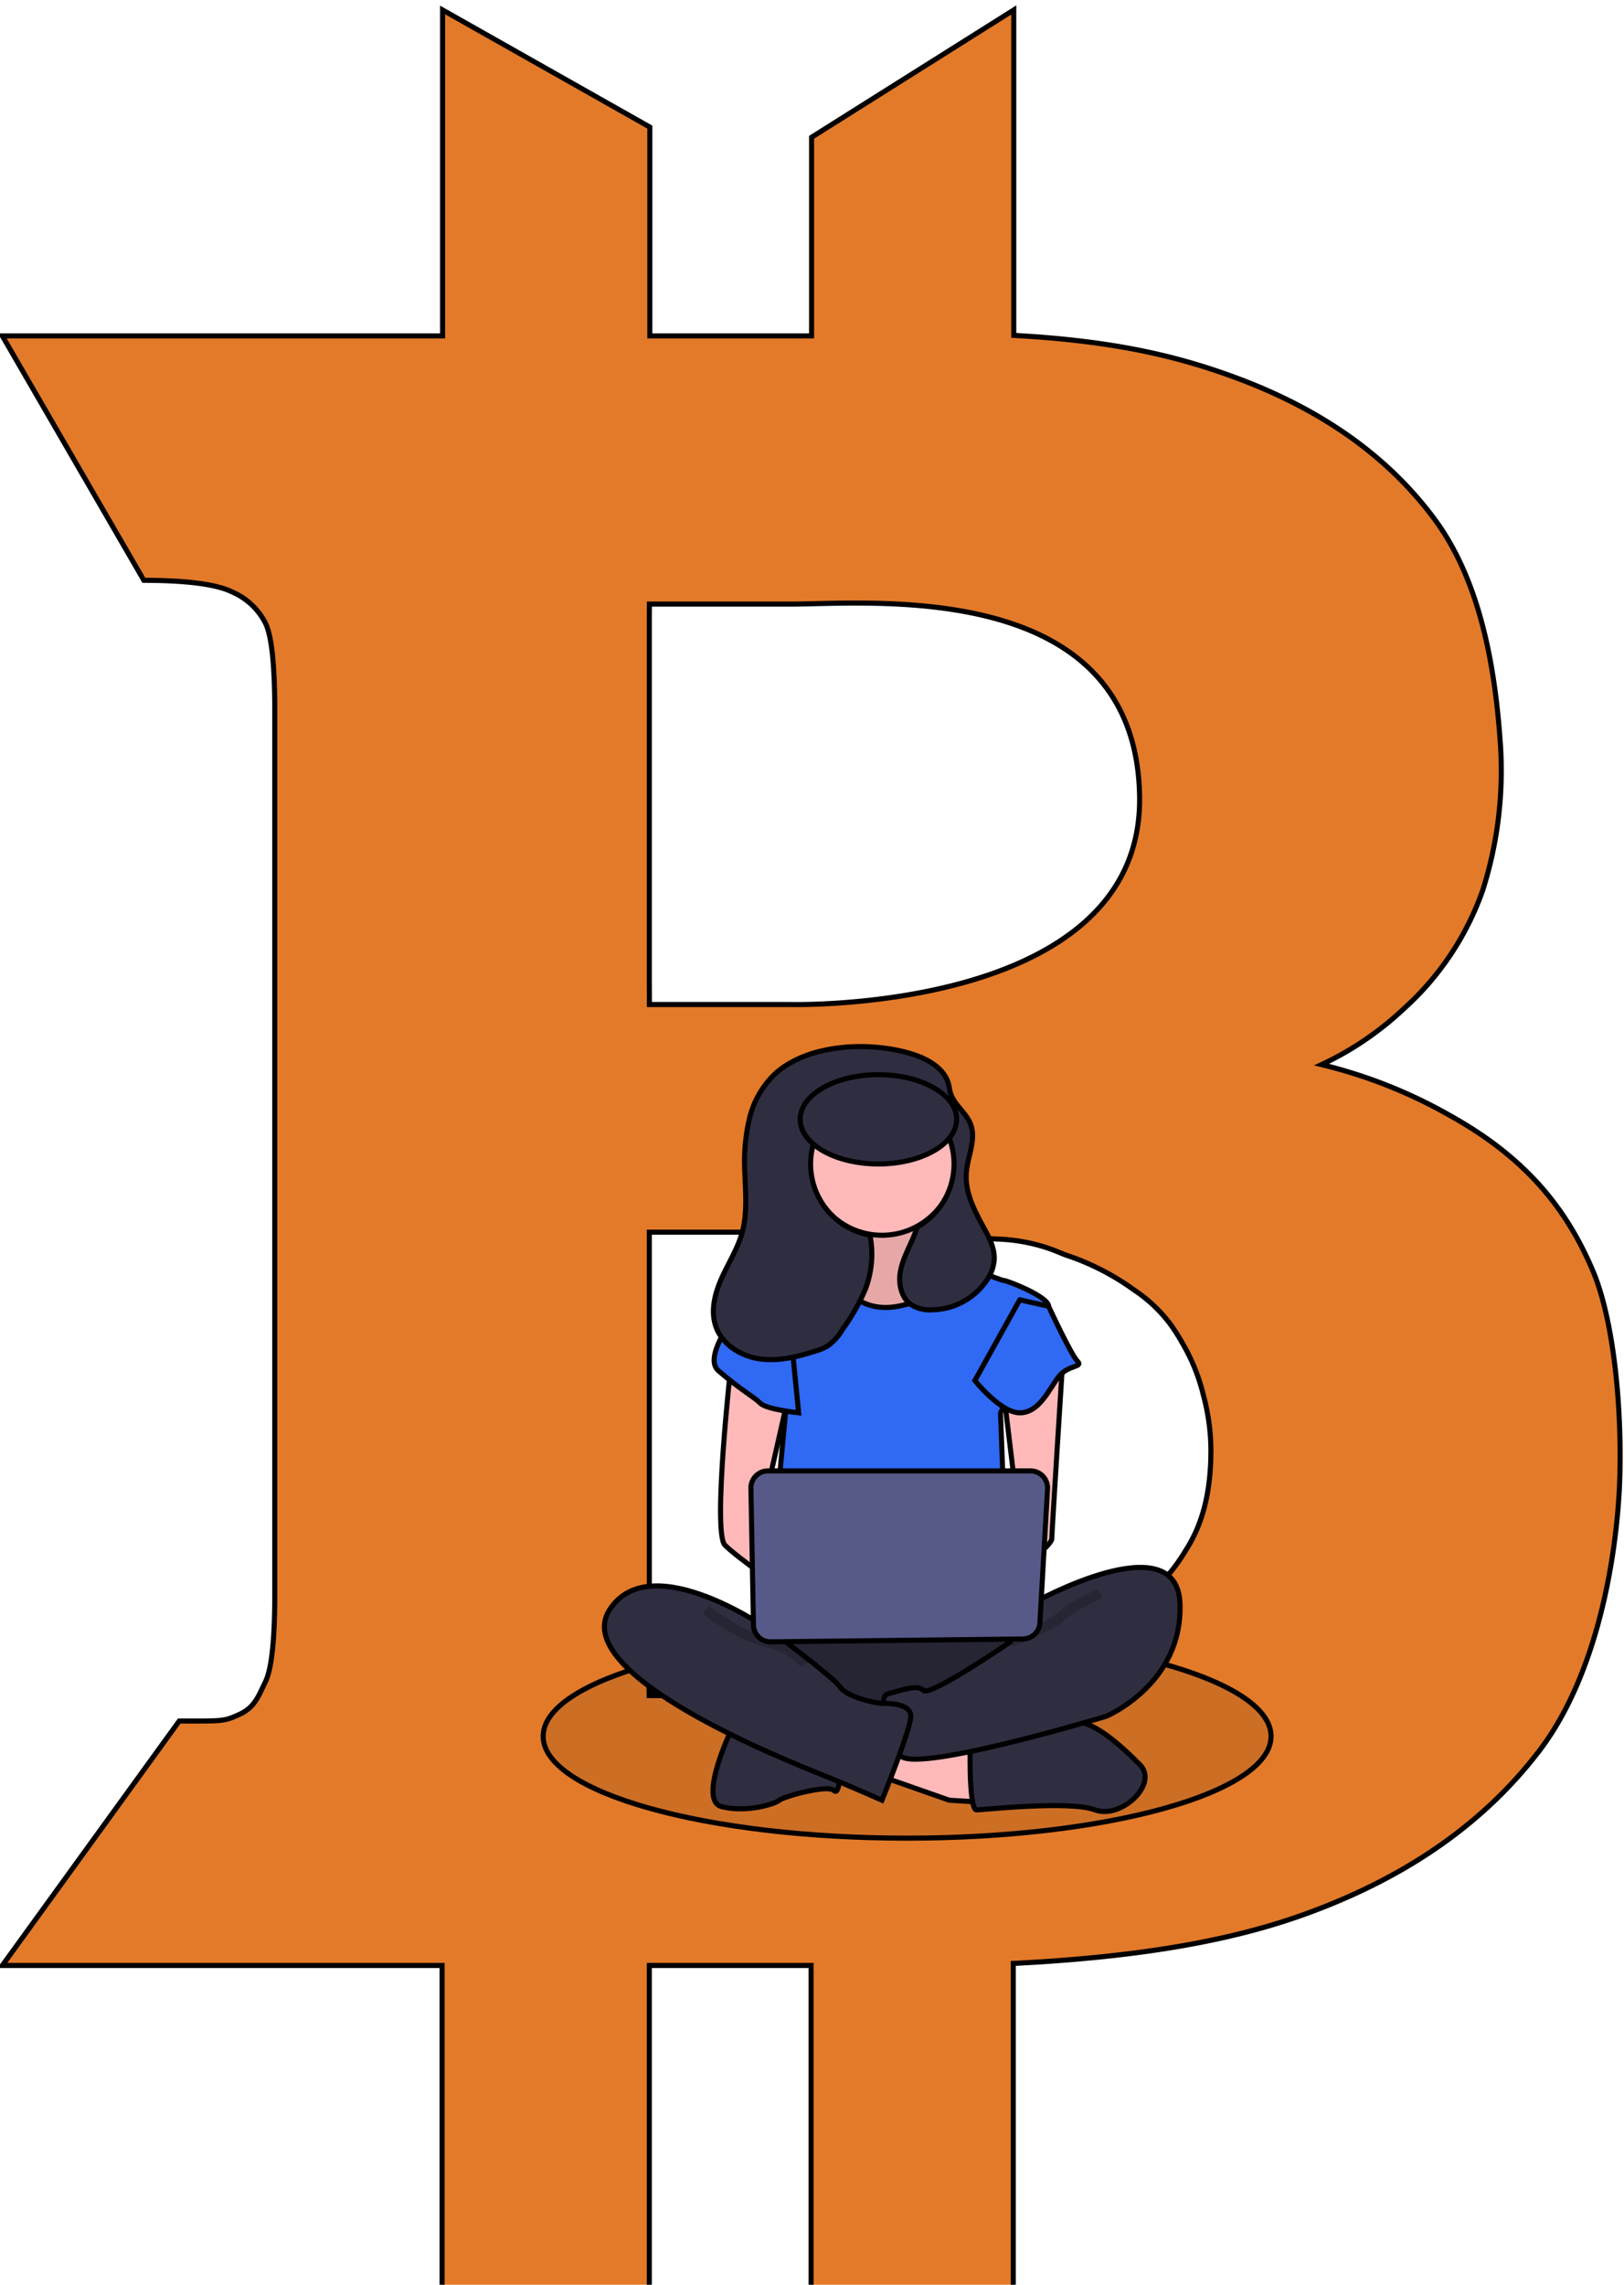 <svg width="320" height="450" xmlns="http://www.w3.org/2000/svg">
 <!-- Created with Method Draw - http://github.com/duopixel/Method-Draw/ -->

 <g id="Layer_1">
  <title>Layer 1</title>
  <g stroke="null" id="svg_53">
   <g stroke="null" transform="matrix(0.996,0,0,1.003,-1610.821,-2280.866) " id="svg_52">
    <title stroke="null" transform="translate(1575.267,0) translate(0,2245.341) ">Layer 1</title>
    <path stroke="null" d="m1932.249,2523.2c-5,-11.5 -12.7,-21.6 -28.1,-30.1a98.147,98.147 0 0 0 -25.4,-10a62.219,62.219 0 0 0 16.3,-11a56.368,56.368 0 0 0 15.6,-23.3a77.109,77.109 0 0 0 3.5,-28.2c-1.1,-16.8 -4.4,-33.1 -13.2,-44.8s-21.2,-20.7 -37.6,-27c-12.6,-4.8 -25.5,-7.8 -45.5,-8.9l0,-63.9l-40,25l0,39l-32,0l0,-41l-41,-23l0,64l-87.1,0l28,48c8.65,0.01 14.51,0.81 17.5,2.3a13.225,13.225 0 0 1 6.5,6c1.3,2.5 1.9,8.4 1.9,17.5l0,173.2c0,9 -0.6,14.8 -1.9,17.4s-2,4.9 -5.1,6.3s-3.2,1.3 -11.8,1.3l-0.1,0l-35,48l87,0l0,64l41,0l0,-64l32,0l0,64l40,0l0,-64.4c26,-1.3 44.5,-4.7 59.4,-10.3c19.3,-7.2 34.1,-17.7 44.7,-31.5s14.9,-34.9 15.8,-51.2c0.7,-14.5 -0.9,-33.2 -5.4,-43.4zm-186.5,-129.2l0.01,0l0,-1.33l27.96,0c15.73,0 68.15,-5.24 69.02,37.57c0.88,42.81 -69.02,41.06 -69.02,41.06l-27.96,0l0,-3.3l-0.01,0l0,-74zm0,122l32,0c6.5,0 28.86,0.99 37,1.36a35.499,35.499 0 0 1 9.76,1.74c1.15,0.39 2.24,0.83 3.42,1.32a49.732,49.732 0 0 1 13.79,6.98a28.807,28.807 0 0 1 7.13,6.7a38.229,38.229 0 0 1 2.36,3.69a37.473,37.473 0 0 1 4.17,10.29a41.737,41.737 0 0 1 1.47,10.72c0,7.79 -1.44,14.24 -4.99,19.7c-4.81,8.06 -12.7,13.77 -21.58,17.8c-22.96,10.44 -52.53,9.7 -52.53,9.7l-32,0l0,-90z" fill="#e37a29" id="svg_50"/>
    <path stroke="null" d="m1830.279,2597.3c-22.96,10.44 -52.53,9.7 -52.53,9.7l-32,0l0,-6.11c13.04,-3.64 31.07,-5.89 51,-5.89a233.659,233.659 0 0 1 33.53,2.3z" opacity="0.1" id="svg_49"/>
    <path stroke="null" d="m1868.749,2615c0,11.05 -32.24,20 -72,20s-72,-8.95 -72,-20c0,-5.51 8.02,-10.5 21,-14.11l0,6.11l32,0s29.57,0.74 52.53,-9.7c22.87,3.34 38.47,10.01 38.47,17.7z" opacity="0.1" id="svg_48"/>
    <rect stroke="null" x="1775.31" y="2490.469" width="30.635" height="30.69" fill="#2f2e41" id="svg_47"/>
    <path stroke="null" d="m1786.702,2512.172s2.536,8.875 -1.902,9.509a17.323,17.323 0 0 0 -7.607,3.17l8.241,10.777l15.214,0l9.509,-9.509s-12.679,-9.509 -10.143,-15.214s-13.313,1.268 -13.313,1.268z" fill="#ffb9b9" id="svg_46"/>
    <path stroke="null" d="m1786.702,2512.172s2.536,8.875 -1.902,9.509a17.323,17.323 0 0 0 -7.607,3.17l8.241,10.777l15.214,0l9.509,-9.509s-12.679,-9.509 -10.143,-15.214s-13.313,1.268 -13.313,1.268z" opacity="0.1" id="svg_45"/>
    <polygon stroke="null" points="1790.506,2622.477 1805.087,2627.548 1815.229,2628.182 1814.595,2619.307 1793.676,2613.12 1790.506,2622.477 " fill="#ffb9b9" id="svg_44"/>
    <path stroke="null" d="m1809.207,2620.575s0,8.875 1.268,8.875s18.384,-1.902 23.456,0s12.679,-5.071 8.875,-8.875s-10.008,-9.509 -13.879,-8.241s-19.719,4.438 -19.719,4.438l0,3.804z" fill="#2f2e41" id="svg_43"/>
    <path stroke="null" d="m1762.613,2612.334s-7.607,15.214 -2.536,16.482s10.777,-0.634 11.411,-1.268s9.509,-3.17 10.777,-1.902s1.268,-5.071 1.268,-5.071l-20.92,-8.241z" fill="#2f2e41" id="svg_42"/>
    <path stroke="null" d="m1768.952,2591.414s-12.045,16.482 -3.17,20.92s51.349,4.438 54.518,0s4.438,-18.384 0,-19.652s-51.349,-1.268 -51.349,-1.268z" fill="#2f2e41" id="svg_41"/>
    <path stroke="null" d="m1768.952,2591.414s-12.045,16.482 -3.17,20.92s51.349,4.438 54.518,0s4.438,-18.384 0,-19.652s-51.349,-1.268 -51.349,-1.268z" opacity="0.2" id="svg_40"/>
    <circle stroke="null" cx="1791.774" cy="2502.029" r="14.58" fill="#ffb9b9" id="svg_39"/>
    <path stroke="null" d="m1768.952,2524.851l12.679,-2.536s3.17,10.143 13.313,8.241s12.679,-8.241 12.679,-8.241s7.607,3.17 8.241,3.17s8.875,3.17 8.875,5.071s-9.509,20.92 -9.509,20.92l1.268,34.232l-46.911,-1.268l3.17,-33.598l-3.804,-25.991z" fill="#2f69f4" id="svg_38"/>
    <path stroke="null" d="m1761.979,2541.333s-3.804,33.598 -1.268,36.134s12.679,9.509 12.679,9.509l0,-7.607l-5.071,-9.509l5.071,-22.188l-11.411,-6.339z" fill="#ffb9b9" id="svg_37"/>
    <path stroke="null" d="m1827.591,2540.382s-2.219,34.549 -2.219,35.817s-5.705,5.705 -7.607,5.705s-3.17,-3.17 -3.17,-3.17l4.438,-5.071l-3.17,-25.991l11.728,-7.29z" fill="#ffb9b9" id="svg_36"/>
    <path stroke="null" d="m1821.569,2588.878s28.527,-15.848 29.161,0s-14.58,22.188 -14.58,22.188s-39.304,11.786 -40.889,7.478s-4.754,-11.281 -2.219,-11.915s5.705,-1.902 6.973,-0.634s17.116,-9.509 17.116,-9.509l4.438,-7.607z" fill="#2f2e41" id="svg_35"/>
    <path stroke="#000" d="m1834.881,2586.976s-5.705,2.536 -7.607,4.438s-10.143,5.071 -10.143,5.071" fill="none" stroke-miterlimit="10" stroke-width="2" opacity="0.2" id="svg_34"/>
    <path stroke="null" d="m1772.756,2526.119l-3.804,-1.268s-13.947,14.58 -9.509,18.384s6.973,5.071 8.241,6.339s7.607,1.902 7.607,1.902l-2.536,-25.357z" fill="#2f69f4" id="svg_33"/>
    <path stroke="null" d="m1819.033,2529.288l5.705,1.268s4.438,9.509 5.705,10.777s-1.902,0.634 -3.804,3.17s-3.804,6.973 -7.607,6.973s-8.875,-6.339 -8.875,-6.339l8.875,-15.848z" fill="#2f69f4" id="svg_32"/>
    <path stroke="null" d="m1770.22,2594.583s-24.089,-17.116 -32.331,-4.438s35.5,29.795 41.84,32.331s12.045,5.071 12.045,5.071s5.705,-13.947 5.705,-16.482s-4.438,-2.536 -5.705,-2.536s-6.973,-1.268 -8.241,-3.17s-13.313,-10.777 -13.313,-10.777z" fill="#2f2e41" id="svg_31"/>
    <path stroke="#000" d="m1756.907,2590.146s6.339,5.071 12.045,6.339s7.607,4.438 7.607,4.438" fill="none" stroke-miterlimit="10" stroke-width="2" opacity="0.2" id="svg_30"/>
    <path stroke="null" d="m1765.847,2566.31l0.506,26.841a3.36,3.36 0 0 0 3.397,3.296l49.949,-0.561a3.36,3.36 0 0 0 3.317,-3.166l1.516,-26.28a3.36,3.36 0 0 0 -3.355,-3.554l-51.972,0a3.36,3.36 0 0 0 -3.36,3.423z" fill="#575a89" id="svg_29"/>
    <path stroke="null" d="m1760.069,2525.011c1.36,-3.002 3.189,-5.819 4.06,-8.998c1.044,-3.81 0.638,-7.841 0.513,-11.789a37.017,37.017 0 0 1 0.884,-10.403a17.885,17.885 0 0 1 5.142,-8.953c6.643,-5.931 18.802,-6.356 26.914,-3.888c3.198,0.973 6.605,2.827 7.398,6.074c0.12,0.49 0.173,0.995 0.307,1.482c0.664,2.418 3.138,3.948 4.03,6.291c1.154,3.031 -0.626,6.327 -0.858,9.561c-0.272,3.777 1.585,7.344 3.415,10.659c1.088,1.971 2.219,4.07 2.111,6.318a7.982,7.982 0 0 1 -1.092,3.483a13.281,13.281 0 0 1 -11.156,6.395a6.999,6.999 0 0 1 -4.179,-0.987c-1.98,-1.363 -2.56,-4.108 -2.147,-6.476s1.614,-4.51 2.556,-6.721c0.289,-0.679 0.55,-1.369 0.79,-2.066a14.186,14.186 0 1 0 -9.357,1.587a19.216,19.216 0 0 1 -0.931,10.685a40.347,40.347 0 0 1 -4.487,7.823a10.801,10.801 0 0 1 -2.858,3.199a10.143,10.143 0 0 1 -2.435,1.04c-3.581,1.152 -7.351,2.078 -11.077,1.56s-7.415,-2.765 -8.684,-6.306c-1.112,-3.102 -0.219,-6.57 1.142,-9.572z" fill="#2f2e41" id="svg_28"/>
    <ellipse stroke="null" cx="1791.067" cy="2493.843" rx="15.474" ry="8.768" fill="#2f2e41" id="svg_27"/>
   </g>
  </g>
 </g>
</svg>